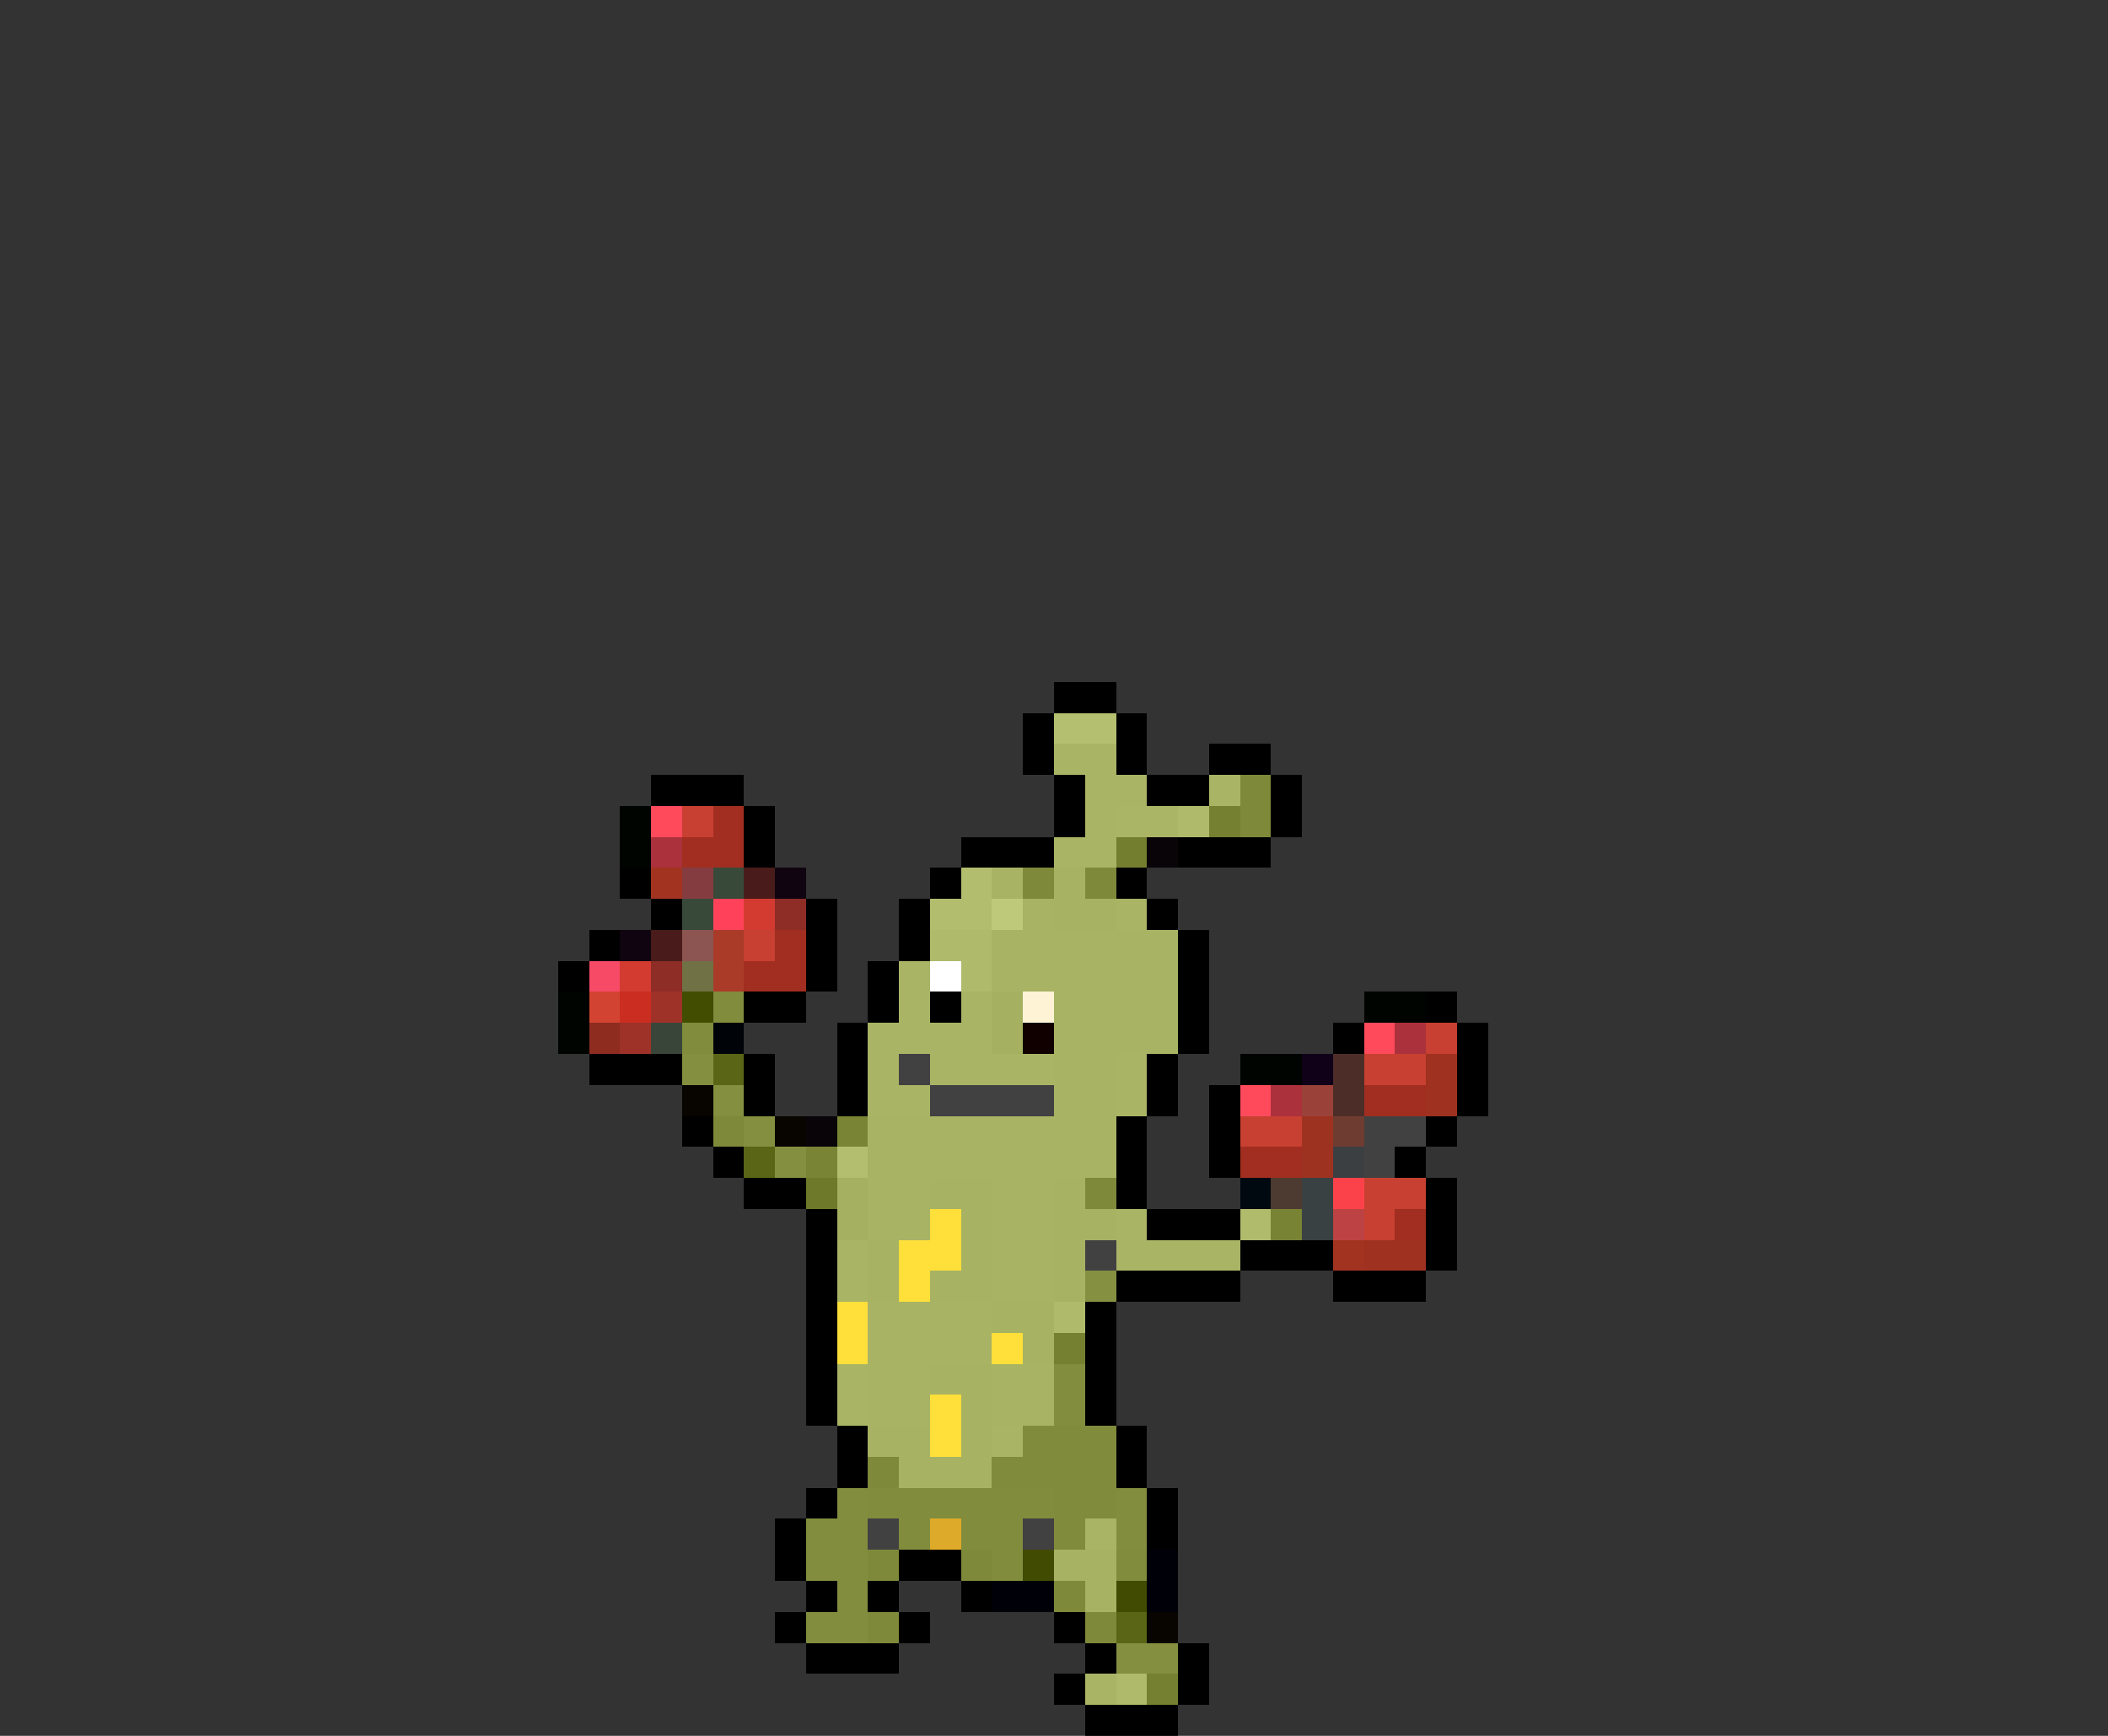 <svg xmlns="http://www.w3.org/2000/svg" viewBox="0 -0.5 68 56" shape-rendering="crispEdges">
<rect x="0" y="-0.5" width="68" height="56" fill="#333333" stroke="none"/>
<path stroke="#000000" d="M34 22h2M33 23h1M36 23h1M33 24h1M36 24h1M39 24h2M21 25h3M34 25h1M37 25h2M41 25h1M24 26h1M34 26h1M41 26h1M24 27h1M31 27h3M38 27h3M20 28h1M30 28h1M36 28h1M21 29h1M26 29h1M29 29h1M37 29h1M19 30h1M26 30h1M29 30h1M38 30h1M18 31h1M26 31h1M28 31h1M38 31h1M24 32h2M28 32h1M30 32h1M38 32h1M46 32h1M27 33h1M38 33h1M43 33h1M47 33h1M19 34h3M24 34h1M27 34h1M37 34h1M47 34h1M24 35h1M27 35h1M37 35h1M39 35h1M47 35h1M22 36h1M36 36h1M39 36h1M46 36h1M23 37h1M36 37h1M39 37h1M45 37h1M24 38h2M36 38h1M46 38h1M26 39h1M37 39h3M46 39h1M26 40h1M40 40h3M46 40h1M26 41h1M36 41h4M43 41h3M26 42h1M35 42h1M26 43h1M35 43h1M26 44h1M35 44h1M26 45h1M35 45h1M27 46h1M36 46h1M27 47h1M36 47h1M26 48h1M37 48h1M25 49h1M37 49h1M25 50h1M29 50h2M26 51h1M28 51h1M31 51h1M25 52h1M29 52h1M34 52h1M26 53h3M35 53h1M38 53h1M34 54h1M38 54h1M35 55h3" />
<path stroke="#b4bf70" d="M34 23h2" />
<path stroke="#a9b465" d="M34 24h2M35 25h2M39 25h1M35 26h1M34 27h2M36 29h1M29 31h1M29 32h1M31 32h1M28 33h4M28 34h1M30 34h4M36 34h1M28 35h2M36 35h1M36 39h1M27 40h1M36 40h4M27 41h1M27 44h1M27 45h1M32 46h1M35 49h1M35 54h1" />
<path stroke="#7e893a" d="M40 25h1M40 26h1M33 28h1M35 28h1M23 36h1M35 38h1M28 47h1M28 50h1M31 50h1M34 51h1M28 52h1M35 52h1" />
<path stroke="#000400" d="M20 26h1M20 27h1M18 32h1M44 32h2M18 33h1M40 34h2" />
<path stroke="#ff4a5c" d="M21 26h1M44 33h1M40 35h1" />
<path stroke="#c74031" d="M22 26h1M24 30h1M46 33h1M44 34h2M40 36h2M44 38h2M44 39h1" />
<path stroke="#a12e20" d="M23 26h1M22 27h2M25 30h1M24 31h2M44 35h2M40 37h2M45 39h1" />
<path stroke="#aab566" d="M36 26h2" />
<path stroke="#afba6b" d="M38 26h1M30 30h2M31 31h1M34 42h1M36 54h1" />
<path stroke="#758031" d="M39 26h1M34 43h1M37 54h1" />
<path stroke="#ab313c" d="M21 27h1M45 33h1M41 35h1" />
<path stroke="#737e2f" d="M36 27h1" />
<path stroke="#080408" d="M37 27h1M26 36h1" />
<path stroke="#a23321" d="M21 28h1M43 40h1" />
<path stroke="#853c41" d="M22 28h1" />
<path stroke="#394939" d="M23 28h1M22 29h1" />
<path stroke="#491c1b" d="M24 28h1M21 30h1" />
<path stroke="#100410" d="M25 28h1M20 30h1" />
<path stroke="#b2bd6e" d="M31 28h1M30 29h2" />
<path stroke="#a8b364" d="M32 28h1M33 29h1M32 30h6M32 31h6M34 32h4M34 33h4M34 34h2M34 35h2M28 36h8M28 37h8M28 38h2M32 38h2M28 39h2M32 39h2M32 40h2M32 41h2M28 42h4M28 43h4M28 44h2M32 44h2M28 45h2M32 45h2" />
<path stroke="#a7b263" d="M34 28h1M34 29h2M30 38h2M34 38h1M31 39h1M34 39h2M28 40h1M31 40h1M34 40h1M28 41h1M30 41h2M34 41h1M32 42h2M33 43h1M30 44h2M31 45h1M28 46h2M31 46h1M29 47h3M34 50h2M35 51h1" />
<path stroke="#ff425a" d="M23 29h1" />
<path stroke="#d33b31" d="M24 29h1M20 31h1" />
<path stroke="#8e2c26" d="M25 29h1M21 31h1" />
<path stroke="#bec97a" d="M32 29h1" />
<path stroke="#8c5552" d="M22 30h1" />
<path stroke="#aa3b29" d="M23 30h1M23 31h1" />
<path stroke="#f74a66" d="M19 31h1" />
<path stroke="#707144" d="M22 31h1" />
<path stroke="#ffffff" d="M30 31h1" />
<path stroke="#d34331" d="M19 32h1" />
<path stroke="#cb2d21" d="M20 32h1" />
<path stroke="#9e3229" d="M21 32h1M20 33h1" />
<path stroke="#424d01" d="M22 32h1" />
<path stroke="#818c3d" d="M23 32h1M22 33h1M28 48h6M29 49h1M31 49h2M32 50h1M36 50h1" />
<path stroke="#a5b061" d="M32 32h1M32 33h1M27 38h1M27 39h1" />
<path stroke="#fff3d6" d="M33 32h1" />
<path stroke="#8e2c20" d="M19 33h1" />
<path stroke="#394539" d="M21 33h1" />
<path stroke="#000408" d="M23 33h1" />
<path stroke="#100000" d="M33 33h1" />
<path stroke="#848f40" d="M22 34h1M23 35h1M24 36h1M25 37h1M36 53h2" />
<path stroke="#5a6516" d="M23 34h1M24 37h1M36 52h1" />
<path stroke="#424142" d="M29 34h1M30 35h4M44 36h2M44 37h1M35 40h1M28 49h1M33 49h1" />
<path stroke="#100018" d="M42 34h1" />
<path stroke="#4d2d28" d="M43 34h1M43 35h1" />
<path stroke="#9f3120" d="M46 34h1M46 35h1M44 40h2" />
<path stroke="#080400" d="M22 35h1M25 36h1M37 52h1" />
<path stroke="#9a4239" d="M42 35h1" />
<path stroke="#798435" d="M27 36h1M26 37h1" />
<path stroke="#9e3221" d="M42 36h1M42 37h1" />
<path stroke="#6e3c31" d="M43 36h1" />
<path stroke="#b3be6f" d="M27 37h1" />
<path stroke="#3c3f41" d="M43 37h1" />
<path stroke="#6e792a" d="M26 38h1" />
<path stroke="#000810" d="M40 38h1" />
<path stroke="#4d3a31" d="M41 38h1" />
<path stroke="#394142" d="M42 38h1M42 39h1" />
<path stroke="#fb424a" d="M43 38h1" />
<path stroke="#ffdf39" d="M30 39h1M29 40h2M29 41h1M27 42h1M27 43h1M32 43h1M30 45h1M30 46h1" />
<path stroke="#b0bb6c" d="M40 39h1" />
<path stroke="#788334" d="M41 39h1" />
<path stroke="#bd4244" d="M43 39h1" />
<path stroke="#859041" d="M35 41h1" />
<path stroke="#828d3e" d="M34 44h1M34 45h1M27 48h1M36 48h1M26 49h2M36 49h1M26 50h2M27 51h1M26 52h2" />
<path stroke="#808b3c" d="M33 46h3M32 47h4M34 48h2M34 49h1" />
<path stroke="#deaa29" d="M30 49h1" />
<path stroke="#414b01" d="M33 50h1M36 51h1" />
<path stroke="#000008" d="M37 50h1M32 51h2M37 51h1" />
</svg>